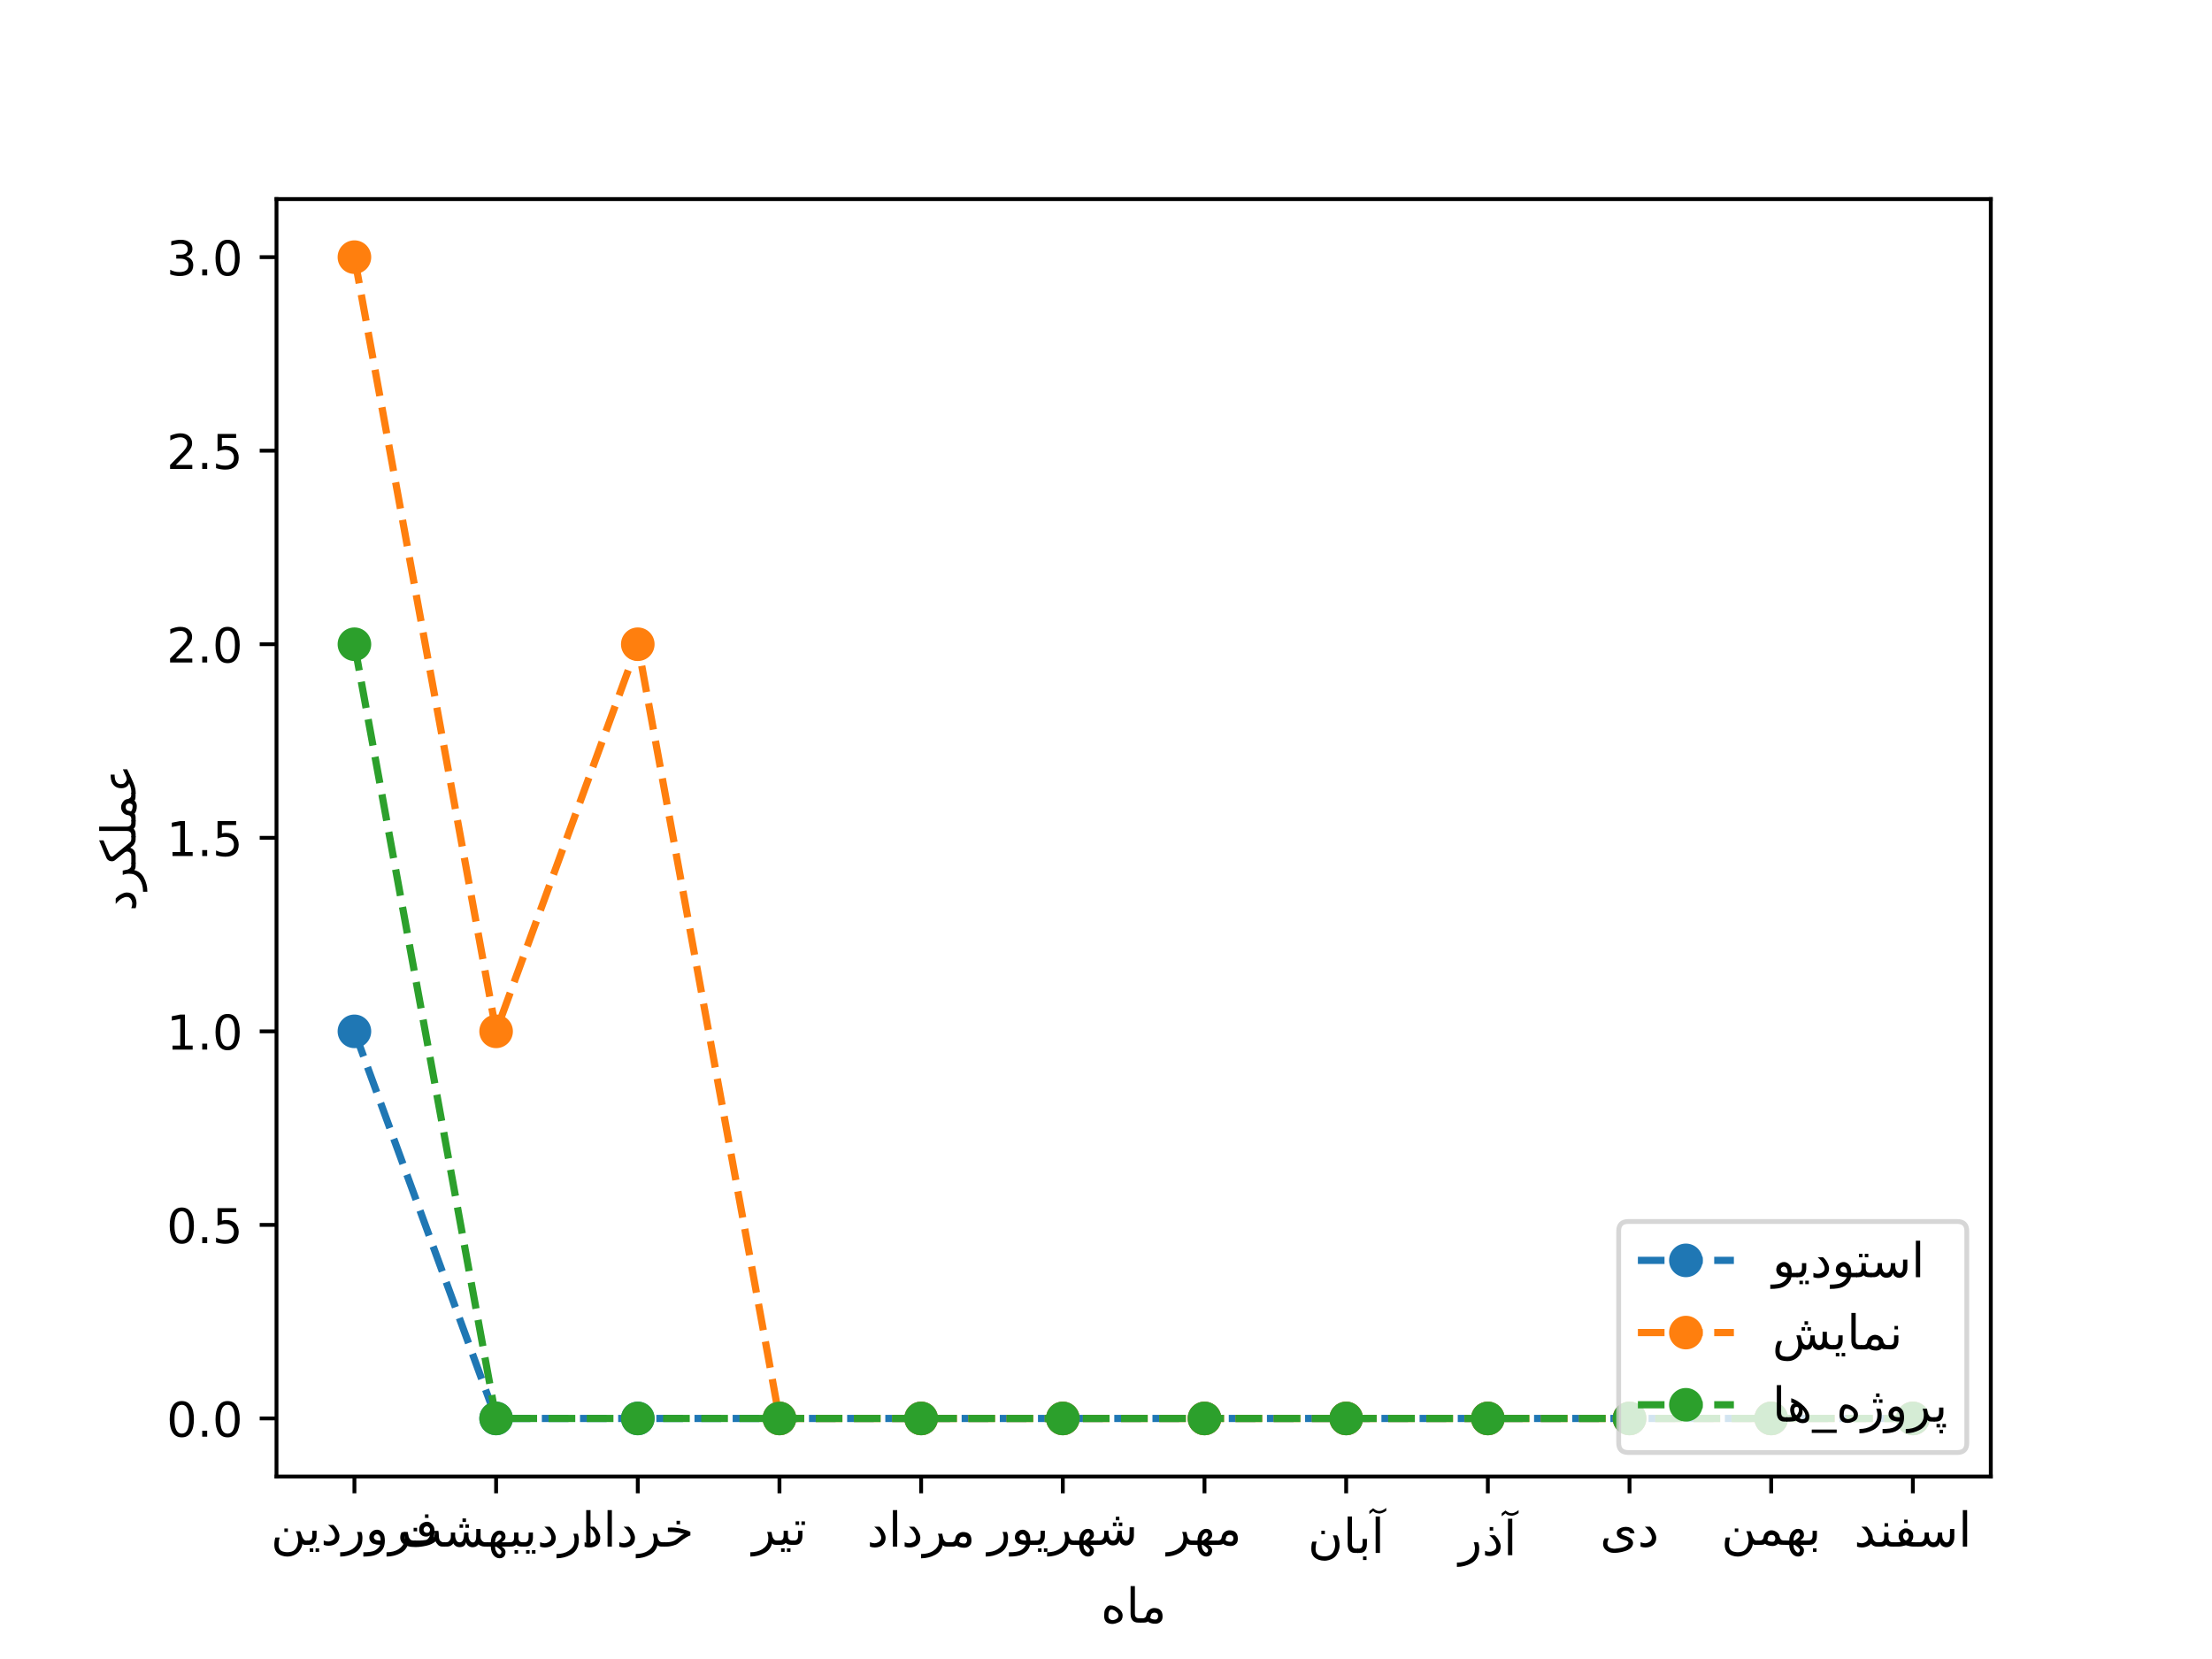 <?xml version="1.0" encoding="utf-8" standalone="no"?>
<!DOCTYPE svg PUBLIC "-//W3C//DTD SVG 1.1//EN"
  "http://www.w3.org/Graphics/SVG/1.1/DTD/svg11.dtd">
<!-- Created with matplotlib (http://matplotlib.org/) -->
<svg height="345.6pt" version="1.1" viewBox="0 0 460.8 345.6" width="460.8pt" xmlns="http://www.w3.org/2000/svg" xmlns:xlink="http://www.w3.org/1999/xlink">
 <defs>
  <style type="text/css">
*{stroke-linecap:butt;stroke-linejoin:round;}
  </style>
 </defs>
 <g id="figure_1">
  <g id="patch_1">
   <path d="M 0 345.6 
L 460.8 345.6 
L 460.8 0 
L 0 0 
z
" style="fill:#ffffff;"/>
  </g>
  <g id="axes_1">
   <g id="patch_2">
    <path d="M 57.6 307.584 
L 414.72 307.584 
L 414.72 41.472 
L 57.6 41.472 
z
" style="fill:#ffffff;"/>
   </g>
   <g id="matplotlib.axis_1">
    <g id="xtick_1">
     <g id="line2d_1">
      <defs>
       <path d="M 0 0 
L 0 3.5 
" id="mdc7c4d31e4" style="stroke:#000000;stroke-width:0.8;"/>
      </defs>
      <g>
       <use style="stroke:#000000;stroke-width:0.8;" x="73.833" xlink:href="#mdc7c4d31e4" y="307.584"/>
      </g>
     </g>
     <g id="text_1">
      <!-- ﻦﯾﺩﺭﻭﺮﻓ -->
      <defs>
       <path d="M 60.938 28.375 
Q 63.094 23.641 64.406 18.953 
Q 65.484 15.047 67.922 12.109 
Q 70.516 8.984 73.438 8.984 
L 77.094 8.984 
L 77.094 0 
L 70.75 0 
Q 67.281 0 65.625 2.344 
Q 65.484 -2.984 61.141 -10.156 
Q 55.281 -19.875 43.609 -23.094 
Q 38.875 -24.422 34.375 -24.422 
Q 28.719 -24.422 23.188 -22.609 
Q 7.172 -17.391 7.172 -0.047 
Q 7.172 8.5 9.469 15.375 
L 18.453 15.375 
Q 16.062 8.688 16.062 -0.047 
Q 16.062 -11.578 25.875 -14.156 
Q 30.281 -15.328 33.984 -15.328 
Q 38.281 -15.328 42.141 -14.359 
Q 51.609 -12.016 55.281 -0.922 
Q 56.891 4 56.891 9.469 
Q 56.891 18.453 51.953 28.375 
z
M 28.078 34.188 
L 35.406 34.188 
L 35.406 26.859 
L 28.078 26.859 
z
" id="DejaVuSans-fee6"/>
       <path d="M 14.594 4.203 
Q 11.078 0 3.422 0 
L -0.984 0 
L -0.984 8.984 
L 0.734 8.984 
Q 5.562 8.984 7.719 11.141 
Q 10.109 13.531 10.109 18.703 
L 10.109 29.297 
L 19.094 29.297 
L 19.094 18.703 
Q 19.094 9.578 14.594 4.203 
z
M 17.047 -7.328 
L 24.359 -7.328 
L 24.359 -14.656 
L 17.047 -14.656 
z
M 4.828 -7.328 
L 12.156 -7.328 
L 12.156 -14.656 
L 4.828 -14.656 
z
" id="DejaVuSans-fbfe"/>
       <path d="M 19.094 7.375 
Q 27.484 9.766 29.203 15.234 
Q 29.594 16.547 29.594 18.609 
Q 29.594 22.406 26.656 28.078 
Q 23.438 34.375 14.984 41.5 
L 26.078 41.5 
Q 31.594 37.062 34.812 31 
Q 38.812 23.578 38.812 18.453 
Q 38.812 13.625 37.25 9.969 
Q 33.344 0.484 20.562 -1.516 
Q 18.312 -1.859 16.109 -1.859 
Q 11.141 -1.859 6.109 0 
L 6.109 8.984 
Q 11.719 6.938 15.828 6.938 
Q 17.438 6.938 19.094 7.375 
z
" id="DejaVuSans-fea9"/>
       <path d="M 32.953 7.719 
Q 33.453 10.547 33.453 14.062 
Q 33.453 20.219 30.859 26.859 
L 39.844 26.859 
Q 42.281 21.094 42.281 14.656 
Q 42.281 10.641 41.891 7.625 
Q 39.656 -9.469 25.438 -17.047 
Q 11.578 -24.422 -4.156 -24.422 
L -4.156 -15.438 
Q 10.688 -15.438 20.609 -9.188 
Q 31.25 -2.438 32.953 7.719 
z
" id="DejaVuSans-fead"/>
       <path d="M 24.125 22.078 
Q 21.047 22.078 18.891 19.281 
Q 17.719 17.672 17.719 15.922 
Q 17.719 13.422 20.219 11.141 
Q 22.516 8.984 31.891 8.984 
Q 31.891 17.969 27.688 20.844 
Q 25.875 22.078 24.125 22.078 
z
M 40.625 8.984 
Q 40.625 -6.062 32.234 -13.875 
Q 27.594 -18.172 23.047 -20.219 
Q 13.672 -24.422 -4.156 -24.422 
L -4.156 -15.438 
Q 13.375 -15.438 19.922 -11.719 
Q 28.125 -7.078 31.156 0.141 
Q 25.391 0.141 23.188 0.641 
Q 15.875 2.25 13.922 3.906 
Q 8.25 8.688 8.25 15.375 
Q 8.25 22.266 12.594 26.516 
Q 17.672 31.547 24.359 31.547 
Q 28.719 31.547 32.234 29.047 
Q 38.578 24.656 39.797 17.672 
Q 40.625 12.703 40.625 8.984 
z
" id="DejaVuSans-feed"/>
       <path d="M 30.859 26.859 
L 39.844 26.859 
Q 41.312 21.391 41.453 19.922 
Q 41.938 14.891 45.516 11.141 
Q 47.562 8.984 52.484 8.984 
L 56.156 8.984 
L 56.156 0 
L 49.812 0 
Q 43.453 0 41.016 3.031 
Q 37.703 -10.547 25.438 -17.047 
Q 11.578 -24.422 -4.156 -24.422 
L -4.156 -15.438 
Q 10.688 -15.438 20.609 -9.188 
Q 31.25 -2.438 32.953 7.719 
Q 33.453 10.547 33.453 14.062 
Q 33.453 20.219 30.859 26.859 
z
" id="DejaVuSans-feae"/>
       <path d="M 29.203 26.219 
Q 31.203 28.328 31.203 32.078 
Q 31.203 34.969 27.984 37.453 
Q 26.469 38.672 24.312 38.625 
Q 21.781 38.578 19.828 36.531 
Q 17.875 34.516 17.828 32.031 
Q 17.828 28.125 20.516 26.266 
Q 22.469 25.047 24.516 25.047 
Q 28.031 25.047 29.203 26.219 
z
M -0.984 8.984 
L 10.797 8.984 
Q 14.891 8.984 22.266 10.109 
Q 26.125 10.688 29.047 15.234 
Q 30.562 17.578 31.297 20.016 
Q 28.219 17.328 23.484 17.234 
Q 17.141 17.141 13.328 20.516 
Q 8.547 24.75 8.547 31.062 
Q 8.547 33.594 8.938 35.75 
Q 10.062 42.969 17.391 46.344 
Q 21.188 48.094 24.906 48.094 
Q 29.297 48.094 32.516 45.656 
Q 37.203 42.141 39.453 37.156 
Q 40.578 34.672 40.578 27.828 
Q 40.578 17.672 36.766 10.688 
Q 33.156 4.047 27.094 1.906 
Q 21.781 0 14.703 0 
L -0.984 0 
z
M 20.75 63.484 
L 28.078 63.484 
L 28.078 56.156 
L 20.75 56.156 
z
" id="DejaVuSans-fed3"/>
      </defs>
      <g transform="translate(56.43 321.82)scale(0.1 -0.1)">
       <use xlink:href="#DejaVuSans-fee6"/>
       <use x="76.123" xlink:href="#DejaVuSans-fbfe"/>
       <use x="103.955" xlink:href="#DejaVuSans-fea9"/>
       <use x="148.486" xlink:href="#DejaVuSans-fead"/>
       <use x="196.777" xlink:href="#DejaVuSans-feed"/>
       <use x="245.068" xlink:href="#DejaVuSans-feae"/>
       <use x="300.244" xlink:href="#DejaVuSans-fed3"/>
      </g>
     </g>
    </g>
    <g id="xtick_2">
     <g id="line2d_2">
      <g>
       <use style="stroke:#000000;stroke-width:0.8;" x="103.347" xlink:href="#mdc7c4d31e4" y="307.584"/>
      </g>
     </g>
     <g id="text_2">
      <!-- ﺖﺸﻬﺒﯾﺩﺭﺍ -->
      <defs>
       <path d="M 86.672 24.609 
Q 86.672 14.453 90.094 11.578 
Q 93.172 8.984 96.234 8.984 
L 99.172 8.984 
L 99.172 0 
L 94.188 0 
Q 88.531 0 85.062 3.562 
Q 81.156 7.625 79.984 10.844 
Q 72.406 4.438 61.031 1.859 
Q 48.391 -0.984 38.094 -0.984 
Q 28.516 -0.984 22.469 0.875 
Q 6.391 5.812 6.344 18.703 
Q 6.297 25.438 9.422 29.938 
L 18.406 29.938 
Q 15.234 25.344 15.234 18.703 
Q 15.234 12.594 25.141 9.328 
Q 30.219 7.672 37.594 7.672 
Q 50.297 7.766 59.578 10.453 
Q 69.281 13.281 75.297 18.609 
Q 78.172 21.141 78.172 26.953 
Q 78.172 29.984 76.766 32.672 
L 85.75 32.672 
Q 86.672 29 86.672 24.609 
z
M 46.391 39.062 
L 53.719 39.062 
L 53.719 31.734 
L 46.391 31.734 
z
M 34.188 39.062 
L 41.5 39.062 
L 41.5 31.734 
L 34.188 31.734 
z
" id="DejaVuSans-fe96"/>
       <path d="M 62.359 -0.984 
Q 60.547 -1.422 58.844 -1.422 
Q 55.766 -1.422 53.078 -0.203 
Q 46.391 2.781 45.516 9.234 
Q 43.172 1.609 38.484 0 
Q 35.156 -1.172 31.984 -1.172 
Q 27.203 -1.172 23.688 1.219 
Q 20.75 3.172 18.75 6.734 
Q 16.656 3.859 13.922 2.25 
Q 10.203 0 5.375 0 
L -0.984 0 
L -0.984 8.984 
L 2.688 8.984 
Q 7.516 8.984 9.672 11.141 
Q 13.578 15.047 13.578 19.922 
L 13.578 29.297 
L 22.562 29.297 
L 22.562 21.688 
Q 22.562 18.562 24.703 13.672 
Q 26.812 8.844 31.891 8.844 
Q 37.203 8.844 39.359 14.797 
Q 41.156 19.828 41.156 29.297 
L 50.141 29.297 
Q 50.141 19.281 51.078 16.844 
Q 54.203 8.547 59.578 8.594 
Q 66.5 8.688 66.5 22.266 
L 66.5 36.625 
L 75.484 36.625 
L 75.484 19.922 
Q 75.484 15.188 79.547 11.141 
Q 81.688 8.984 86.531 8.984 
L 90.188 8.984 
L 90.188 0 
L 83.844 0 
Q 76.766 0 71 4.688 
Q 67.672 0.297 62.359 -0.984 
z
M 37.844 58.594 
L 45.172 58.594 
L 45.172 51.266 
L 37.844 51.266 
z
M 43.953 46.391 
L 51.266 46.391 
L 51.266 39.062 
L 43.953 39.062 
z
M 31.734 46.391 
L 39.062 46.391 
L 39.062 39.062 
L 31.734 39.062 
z
" id="DejaVuSans-feb8"/>
       <path d="M 16.547 8.984 
L 17.484 8.984 
Q 19.531 8.984 24.219 12.703 
Q 29.781 17.094 29.781 19.625 
Q 29.781 25.094 25.688 25.094 
Q 22.016 25.094 18.406 18.219 
Q 16.547 14.703 16.547 8.984 
z
M 7.562 8.984 
Q 8.016 21.969 14.312 28.125 
Q 19.578 33.344 25.875 33.344 
Q 32.625 33.344 35.984 28.516 
Q 38.234 25.25 38.234 19.672 
Q 38.234 14.266 30.281 8.984 
L 47.078 8.984 
L 47.078 0 
L 30.281 0 
Q 38.234 -5.281 38.234 -10.688 
Q 38.234 -16.266 35.984 -19.531 
Q 32.625 -24.359 25.875 -24.359 
Q 19.578 -24.359 14.312 -19.141 
Q 8.016 -12.891 7.562 0 
L -0.984 0 
L -0.984 8.984 
z
M 16.547 0 
Q 16.547 -5.719 18.406 -9.234 
Q 22.016 -16.109 25.688 -16.109 
Q 29.781 -16.109 29.781 -10.641 
Q 29.781 -8.109 24.219 -3.719 
Q 19.531 0 17.484 0 
z
" id="DejaVuSans-feec"/>
       <path d="M 14.594 4.203 
Q 10.844 0 3.422 0 
L -0.984 0 
L -0.984 8.984 
L 0.734 8.984 
Q 5.562 8.984 7.719 11.141 
Q 10.109 13.531 10.109 18.703 
L 10.109 29.297 
L 19.094 29.297 
L 19.094 18.703 
Q 19.094 13.531 21.484 11.141 
Q 23.641 8.984 28.469 8.984 
L 31.156 8.984 
L 31.156 0 
L 25.781 0 
Q 18.453 0 14.594 4.203 
z
M 10.938 -7.328 
L 18.266 -7.328 
L 18.266 -14.656 
L 10.938 -14.656 
z
" id="DejaVuSans-fe92"/>
       <path d="M 9.422 75.984 
L 18.406 75.984 
L 18.406 0 
L 9.422 0 
z
" id="DejaVuSans-fe8d"/>
      </defs>
      <g transform="translate(82.742 322.182)scale(0.1 -0.1)">
       <use xlink:href="#DejaVuSans-fe96"/>
       <use x="98.193" xlink:href="#DejaVuSans-feb8"/>
       <use x="187.402" xlink:href="#DejaVuSans-feec"/>
       <use x="233.496" xlink:href="#DejaVuSans-fe92"/>
       <use x="263.672" xlink:href="#DejaVuSans-fbfe"/>
       <use x="291.504" xlink:href="#DejaVuSans-fea9"/>
       <use x="336.035" xlink:href="#DejaVuSans-fead"/>
       <use x="384.326" xlink:href="#DejaVuSans-fe8d"/>
      </g>
     </g>
    </g>
    <g id="xtick_3">
     <g id="line2d_3">
      <g>
       <use style="stroke:#000000;stroke-width:0.8;" x="132.861" xlink:href="#mdc7c4d31e4" y="307.584"/>
      </g>
     </g>
     <g id="text_3">
      <!-- ﺩﺍﺩﺮﺧ -->
      <defs>
       <path d="M 41.547 26.422 
Q 37.5 27.547 32.469 28.656 
Q 28.328 29.594 19.531 30.375 
Q 15.531 30.719 7.672 30.422 
L 7.672 39.406 
Q 11.188 39.75 14.844 39.797 
Q 22.75 39.797 31.156 38.094 
Q 43.75 35.547 54.5 30.766 
L 54.5 23.25 
Q 50.781 22.078 46.484 19.531 
Q 38.375 14.75 34.766 11.531 
Q 27.688 5.219 24.031 3.906 
Q 13.234 0 5.281 0 
L -0.984 0 
L -0.984 8.984 
L 3.906 8.984 
Q 14.984 8.984 21.297 12.5 
Q 26.375 15.328 32.031 20.516 
Q 36.625 24.703 41.547 26.422 
z
M 25.641 53.719 
L 32.953 53.719 
L 32.953 46.391 
L 25.641 46.391 
z
" id="DejaVuSans-fea7"/>
      </defs>
      <g transform="translate(121.169 322.182)scale(0.1 -0.1)">
       <use xlink:href="#DejaVuSans-fea9"/>
       <use x="44.531" xlink:href="#DejaVuSans-fe8d"/>
       <use x="72.314" xlink:href="#DejaVuSans-fea9"/>
       <use x="116.846" xlink:href="#DejaVuSans-feae"/>
       <use x="172.021" xlink:href="#DejaVuSans-fea7"/>
      </g>
     </g>
    </g>
    <g id="xtick_4">
     <g id="line2d_4">
      <g>
       <use style="stroke:#000000;stroke-width:0.8;" x="162.375" xlink:href="#mdc7c4d31e4" y="307.584"/>
      </g>
     </g>
     <g id="text_4">
      <!-- ﺮﯿﺗ -->
      <defs>
       <path d="M 14.594 4.203 
Q 10.844 0 3.422 0 
L -0.984 0 
L -0.984 8.984 
L 0.734 8.984 
Q 5.562 8.984 7.719 11.141 
Q 10.109 13.531 10.109 18.703 
L 10.109 29.297 
L 19.094 29.297 
L 19.094 18.703 
Q 19.094 13.531 21.484 11.141 
Q 23.641 8.984 28.469 8.984 
L 31.156 8.984 
L 31.156 0 
L 25.781 0 
Q 18.453 0 14.594 4.203 
z
M 17.047 -7.328 
L 24.359 -7.328 
L 24.359 -14.656 
L 17.047 -14.656 
z
M 4.828 -7.328 
L 12.156 -7.328 
L 12.156 -14.656 
L 4.828 -14.656 
z
" id="DejaVuSans-fbff"/>
       <path d="M 14.594 4.203 
Q 11.078 0 3.422 0 
L -0.984 0 
L -0.984 8.984 
L 0.734 8.984 
Q 5.562 8.984 7.719 11.141 
Q 10.109 13.531 10.109 18.703 
L 10.109 29.297 
L 19.094 29.297 
L 19.094 18.703 
Q 19.094 9.578 14.594 4.203 
z
M 17.047 48.828 
L 24.359 48.828 
L 24.359 41.5 
L 17.047 41.5 
z
M 4.828 48.828 
L 12.156 48.828 
L 12.156 41.5 
L 4.828 41.5 
z
" id="DejaVuSans-fe97"/>
      </defs>
      <g transform="translate(156.716 321.82)scale(0.1 -0.1)">
       <use xlink:href="#DejaVuSans-feae"/>
       <use x="55.176" xlink:href="#DejaVuSans-fbff"/>
       <use x="85.352" xlink:href="#DejaVuSans-fe97"/>
      </g>
     </g>
    </g>
    <g id="xtick_5">
     <g id="line2d_5">
      <g>
       <use style="stroke:#000000;stroke-width:0.8;" x="191.889" xlink:href="#mdc7c4d31e4" y="307.584"/>
      </g>
     </g>
     <g id="text_5">
      <!-- ﺩﺍﺩﺮﻣ -->
      <defs>
       <path d="M 42.391 2.547 
Q 37.641 -2.438 30.469 -2.438 
Q 20.406 -2.438 15.047 2.344 
Q 11.922 0 6.844 0 
L -0.984 0 
L -0.984 8.984 
L 4.688 8.984 
Q 7.234 8.984 9.344 10.719 
Q 11.469 12.453 11.719 14.844 
Q 12.703 23.688 19.281 27.594 
Q 23.875 30.328 27.828 30.328 
Q 36.422 30.328 40.875 26.219 
Q 45.609 21.875 45.609 12.891 
Q 45.609 5.906 42.391 2.547 
z
M 19.828 9.719 
Q 22.859 6.344 30.609 6.344 
Q 32.906 6.344 33.844 7.234 
Q 36.375 9.812 36.375 13.188 
Q 36.375 16.844 34.422 18.703 
Q 32.375 20.703 28.078 20.703 
Q 25.828 20.703 23.609 19.234 
Q 21.391 17.781 20.656 13.031 
Q 20.312 11.234 19.828 9.719 
z
" id="DejaVuSans-fee3"/>
      </defs>
      <g transform="translate(180.61 322.182)scale(0.1 -0.1)">
       <use xlink:href="#DejaVuSans-fea9"/>
       <use x="44.531" xlink:href="#DejaVuSans-fe8d"/>
       <use x="72.314" xlink:href="#DejaVuSans-fea9"/>
       <use x="116.846" xlink:href="#DejaVuSans-feae"/>
       <use x="172.021" xlink:href="#DejaVuSans-fee3"/>
      </g>
     </g>
    </g>
    <g id="xtick_6">
     <g id="line2d_6">
      <g>
       <use style="stroke:#000000;stroke-width:0.8;" x="221.403" xlink:href="#mdc7c4d31e4" y="307.584"/>
      </g>
     </g>
     <g id="text_6">
      <!-- ﺭﻮﯾﺮﻬﺷ -->
      <defs>
       <path d="M 31.891 8.984 
Q 31.891 12.703 31.109 15.484 
Q 29.938 19.391 27.688 20.844 
Q 24.75 22.859 21.828 21.578 
Q 18.562 20.172 17.922 17.438 
Q 17.094 13.766 20.219 11.141 
Q 22.516 9.188 31.891 8.984 
z
M 40.625 8.984 
L 52.641 8.984 
L 52.641 0 
L 43.172 0 
L 39.75 0.047 
Q 38.531 -7.562 32.234 -13.875 
Q 28.172 -17.922 23.047 -20.219 
Q 13.672 -24.422 -4.156 -24.422 
L -4.156 -15.438 
Q 13.484 -15.438 19.922 -11.719 
Q 28.125 -7.078 31.156 0.141 
Q 25.391 0.297 23.188 0.641 
Q 16.406 1.812 13.922 3.906 
Q 8.734 8.25 8.25 14.844 
Q 8.156 16.359 8.641 19.141 
Q 9.969 26.703 18.562 30.375 
Q 21.438 31.594 24.609 31.547 
Q 28.859 31.453 32.234 29.047 
Q 38.719 24.562 39.797 17.672 
Q 40.438 13.625 40.625 8.984 
z
" id="DejaVuSans-feee"/>
       <path d="M 18.75 6.734 
Q 16.656 3.859 13.922 2.25 
Q 10.203 0 5.375 0 
L -0.984 0 
L -0.984 8.984 
L 2.688 8.984 
Q 7.516 8.984 9.672 11.141 
Q 13.578 15.047 13.578 19.922 
L 13.578 29.297 
L 22.562 29.297 
L 22.562 21.688 
Q 22.562 18.562 24.703 13.672 
Q 26.812 8.844 31.891 8.844 
Q 37.203 8.844 39.359 14.797 
Q 41.156 19.828 41.156 29.297 
L 50.141 29.297 
Q 50.141 19.281 51.078 16.844 
Q 54.203 8.547 59.578 8.594 
Q 66.5 8.688 66.5 22.266 
L 66.5 36.625 
L 75.484 36.625 
L 75.484 19.922 
Q 75.484 10.203 71 4.688 
Q 67.328 0.203 62.359 -0.984 
Q 60.547 -1.422 58.844 -1.422 
Q 55.766 -1.422 53.078 -0.203 
Q 46.391 2.781 45.516 9.234 
Q 43.172 1.609 38.484 0 
Q 35.156 -1.172 31.984 -1.172 
Q 27.203 -1.172 23.688 1.219 
Q 20.75 3.172 18.75 6.734 
z
M 37.844 58.594 
L 45.172 58.594 
L 45.172 51.266 
L 37.844 51.266 
z
M 43.953 46.391 
L 51.266 46.391 
L 51.266 39.062 
L 43.953 39.062 
z
M 31.734 46.391 
L 39.062 46.391 
L 39.062 39.062 
L 31.734 39.062 
z
" id="DejaVuSans-feb7"/>
      </defs>
      <g transform="translate(205.761 321.82)scale(0.1 -0.1)">
       <use xlink:href="#DejaVuSans-fead"/>
       <use x="48.291" xlink:href="#DejaVuSans-feee"/>
       <use x="99.951" xlink:href="#DejaVuSans-fbfe"/>
       <use x="127.783" xlink:href="#DejaVuSans-feae"/>
       <use x="182.959" xlink:href="#DejaVuSans-feec"/>
       <use x="229.053" xlink:href="#DejaVuSans-feb7"/>
      </g>
     </g>
    </g>
    <g id="xtick_7">
     <g id="line2d_7">
      <g>
       <use style="stroke:#000000;stroke-width:0.8;" x="250.917" xlink:href="#mdc7c4d31e4" y="307.584"/>
      </g>
     </g>
     <g id="text_7">
      <!-- ﺮﻬﻣ -->
      <g transform="translate(243.176 321.82)scale(0.1 -0.1)">
       <use xlink:href="#DejaVuSans-feae"/>
       <use x="55.176" xlink:href="#DejaVuSans-feec"/>
       <use x="101.27" xlink:href="#DejaVuSans-fee3"/>
      </g>
     </g>
    </g>
    <g id="xtick_8">
     <g id="line2d_8">
      <g>
       <use style="stroke:#000000;stroke-width:0.8;" x="280.431" xlink:href="#mdc7c4d31e4" y="307.584"/>
      </g>
     </g>
     <g id="text_8">
      <!-- ﻥﺎﺑﺁ -->
      <defs>
       <path d="M 28.078 46.391 
L 35.406 46.391 
L 35.406 39.062 
L 28.078 39.062 
z
M 66.016 15.234 
Q 66.016 6.781 61.141 -1.906 
Q 55.766 -11.531 43.609 -14.844 
Q 38.875 -16.156 34.969 -16.156 
Q 28.516 -16.156 23.188 -14.359 
Q 7.172 -9.188 7.172 8.203 
Q 7.172 19.672 9.469 23.641 
L 18.453 23.641 
Q 16.062 16.609 16.062 8.203 
Q 16.062 -3.375 25.875 -5.906 
Q 30.422 -7.078 34.969 -7.078 
Q 38.672 -7.078 42.141 -6.109 
Q 51.562 -3.516 55.281 7.328 
Q 56.938 12.109 56.938 16.797 
Q 56.938 25.781 51.953 36.625 
L 60.938 36.625 
Q 66.016 29 66.016 15.234 
z
" id="DejaVuSans-fee5"/>
       <path d="M 9.422 18.109 
L 9.422 75.984 
L 18.406 75.984 
L 18.406 18.703 
Q 18.406 13.531 20.797 11.141 
Q 22.953 8.984 27.781 8.984 
L 31.453 8.984 
L 31.453 0 
L 25.094 0 
Q 17.578 0 13.672 4.5 
Q 9.422 9.422 9.422 18.109 
z
" id="DejaVuSans-fe8e"/>
       <path d="M 14.594 4.203 
Q 11.078 0 3.422 0 
L -0.984 0 
L -0.984 8.984 
L 0.734 8.984 
Q 5.562 8.984 7.719 11.141 
Q 10.109 13.531 10.109 18.703 
L 10.109 29.297 
L 19.094 29.297 
L 19.094 18.703 
Q 19.094 9.578 14.594 4.203 
z
M 10.938 -7.328 
L 18.266 -7.328 
L 18.266 -14.656 
L 10.938 -14.656 
z
" id="DejaVuSans-fe91"/>
       <path d="M -3.656 87.109 
L 4.156 93.109 
Q 9.188 89.062 12.453 88.031 
Q 14.5 87.406 17.141 87.406 
Q 19.969 87.406 21.969 88.188 
Q 27.203 90.188 31.5 93.891 
L 31.5 87.797 
Q 27.094 84.672 22.703 83.25 
Q 19.438 82.172 16.844 82.172 
Q 15.188 82.172 11.469 83 
Q 7.719 83.828 4.391 87.25 
L -3.656 81 
z
M 9.422 75.984 
L 18.406 75.984 
L 18.406 0 
L 9.422 0 
z
" id="DejaVuSans-fe81"/>
      </defs>
      <g transform="translate(272.455 323.509)scale(0.1 -0.1)">
       <use xlink:href="#DejaVuSans-fee5"/>
       <use x="73.438" xlink:href="#DejaVuSans-fe8e"/>
       <use x="103.906" xlink:href="#DejaVuSans-fe91"/>
       <use x="131.738" xlink:href="#DejaVuSans-fe81"/>
      </g>
     </g>
    </g>
    <g id="xtick_9">
     <g id="line2d_9">
      <g>
       <use style="stroke:#000000;stroke-width:0.8;" x="309.945" xlink:href="#mdc7c4d31e4" y="307.584"/>
      </g>
     </g>
     <g id="text_9">
      <!-- ﺭﺫﺁ -->
      <defs>
       <path d="M 15.875 58.594 
L 23.188 58.594 
L 23.188 51.266 
L 15.875 51.266 
z
M 19.094 7.375 
Q 27.484 9.766 29.203 15.234 
Q 29.594 16.547 29.594 18.609 
Q 29.594 22.406 26.656 28.078 
Q 23.438 34.375 14.984 41.5 
L 26.078 41.5 
Q 31.594 37.062 34.812 31 
Q 38.812 23.578 38.812 18.453 
Q 38.812 13.625 37.25 9.969 
Q 33.344 0.484 20.562 -1.516 
Q 18.312 -1.859 16.109 -1.859 
Q 11.141 -1.859 6.109 0 
L 6.109 8.984 
Q 11.719 6.938 15.828 6.938 
Q 17.438 6.938 19.094 7.375 
z
" id="DejaVuSans-feab"/>
      </defs>
      <g transform="translate(303.915 323.973)scale(0.1 -0.1)">
       <use xlink:href="#DejaVuSans-fead"/>
       <use x="48.291" xlink:href="#DejaVuSans-feab"/>
       <use x="92.822" xlink:href="#DejaVuSans-fe81"/>
      </g>
     </g>
    </g>
    <g id="xtick_10">
     <g id="line2d_10">
      <g>
       <use style="stroke:#000000;stroke-width:0.8;" x="339.459" xlink:href="#mdc7c4d31e4" y="307.584"/>
      </g>
     </g>
     <g id="text_10">
      <!-- ﯼﺩ -->
      <defs>
       <path d="M 66.703 0.594 
Q 61.719 -7.719 44.969 -11.281 
Q 36.328 -13.141 30.469 -13.141 
Q 24.172 -13.141 20.656 -11.859 
Q 6.344 -6.781 6.344 5.953 
Q 6.344 11.672 9.422 17.188 
L 18.406 17.188 
Q 15.188 10.797 15.234 5.953 
Q 15.328 -1.219 23.344 -3.422 
Q 28.078 -4.688 31.062 -4.391 
Q 37.203 -3.859 43.5 -2.688 
Q 52.156 -1.078 56.25 2.828 
Q 59.125 5.562 59.125 8.156 
Q 59.125 11.766 52.984 13.188 
Q 49.75 13.922 44.188 16.156 
Q 40.922 17.484 38.094 19.969 
Q 34.969 22.75 34.906 28.375 
Q 34.906 35.688 44.188 39.312 
Q 48.828 41.109 53.906 41.109 
Q 58.984 41.109 63.672 39.062 
Q 70.562 36.078 71.875 27.641 
L 62.891 27.641 
Q 62.25 30.609 59.031 32.234 
Q 57.078 33.203 53.719 33.297 
Q 49.906 33.406 46.875 31.5 
Q 43.953 29.641 43.953 27.984 
Q 43.953 25.297 50.047 23.25 
Q 62.156 19.188 64.938 16.062 
Q 68.703 11.922 68.797 7.562 
Q 68.844 4.25 66.703 0.594 
z
" id="DejaVuSans-fbfc"/>
      </defs>
      <g transform="translate(333.319 322.182)scale(0.1 -0.1)">
       <use xlink:href="#DejaVuSans-fbfc"/>
       <use x="78.271" xlink:href="#DejaVuSans-fea9"/>
      </g>
     </g>
    </g>
    <g id="xtick_11">
     <g id="line2d_11">
      <g>
       <use style="stroke:#000000;stroke-width:0.8;" x="368.973" xlink:href="#mdc7c4d31e4" y="307.584"/>
      </g>
     </g>
     <g id="text_11">
      <!-- ﻦﻤﻬﺑ -->
      <defs>
       <path d="M 42.391 2.547 
Q 37.641 -2.438 30.859 -2.438 
Q 20.406 -2.438 15.047 2.344 
Q 11.922 0 6.844 0 
L -0.984 0 
L -0.984 8.984 
L 4.688 8.984 
Q 7.234 8.984 9.375 10.75 
Q 11.469 12.453 11.719 14.844 
Q 12.703 23.688 19.281 27.594 
Q 23.875 30.328 28.422 30.328 
Q 31.938 30.328 35.156 28.906 
Q 44.578 24.859 45.406 16.703 
Q 45.656 14.312 48.141 11.281 
Q 49.906 9.125 55.125 9.125 
L 58.797 9.125 
L 58.797 0.141 
L 52.438 0.141 
Q 43.844 0.141 42.391 2.547 
z
M 19.828 9.719 
Q 22.859 6.344 30.609 6.344 
Q 32.906 6.344 33.844 7.234 
Q 36.375 9.812 36.375 13.188 
Q 36.375 14.109 36.141 14.984 
Q 35.062 19.281 32.234 20.125 
Q 30.328 20.703 28.422 20.703 
Q 25.828 20.703 23.828 19.391 
Q 21.391 17.781 20.656 13.031 
Q 20.312 11.234 19.828 9.719 
z
" id="DejaVuSans-fee4"/>
      </defs>
      <g transform="translate(358.58 321.82)scale(0.1 -0.1)">
       <use xlink:href="#DejaVuSans-fee6"/>
       <use x="76.123" xlink:href="#DejaVuSans-fee4"/>
       <use x="133.936" xlink:href="#DejaVuSans-feec"/>
       <use x="180.029" xlink:href="#DejaVuSans-fe91"/>
      </g>
     </g>
    </g>
    <g id="xtick_12">
     <g id="line2d_12">
      <g>
       <use style="stroke:#000000;stroke-width:0.8;" x="398.487" xlink:href="#mdc7c4d31e4" y="307.584"/>
      </g>
     </g>
     <g id="text_12">
      <!-- ﺪﻨﻔﺳﺍ -->
      <defs>
       <path d="M 26.656 28.078 
Q 23.875 34.031 14.984 41.5 
L 26.078 41.5 
Q 30.812 37.703 34.812 31 
Q 38.766 24.469 38.766 18.75 
Q 38.766 15.188 42.828 11.141 
Q 44.969 8.984 49.812 8.984 
L 53.469 8.984 
L 53.469 0 
L 47.125 0 
Q 39.938 0 35.203 6.344 
Q 30.672 0.094 20.562 -1.516 
Q 18.312 -1.859 16.109 -1.859 
Q 11.141 -1.859 6.109 0 
L 6.109 8.984 
Q 11.719 6.938 15.828 6.938 
Q 17.438 6.938 19.094 7.375 
Q 27.484 9.766 29.203 15.234 
Q 29.594 16.547 29.594 18.609 
Q 29.594 21.922 26.656 28.078 
z
" id="DejaVuSans-feaa"/>
       <path d="M 10.938 48.828 
L 18.266 48.828 
L 18.266 41.5 
L 10.938 41.5 
z
M 14.594 4.203 
Q 10.844 0 3.422 0 
L -0.984 0 
L -0.984 8.984 
L 0.734 8.984 
Q 5.562 8.984 7.719 11.141 
Q 10.109 13.531 10.109 18.703 
L 10.109 29.297 
L 19.094 29.297 
L 19.094 18.703 
Q 19.094 13.531 21.484 11.141 
Q 23.641 8.984 28.469 8.984 
L 31.156 8.984 
L 31.156 0 
L 25.781 0 
Q 18.453 0 14.594 4.203 
z
" id="DejaVuSans-fee8"/>
       <path d="M 29.984 37.203 
Q 38.922 33.297 40.094 25.984 
Q 40.484 23.531 40.484 21.484 
Q 40.484 17.922 39.453 15.531 
Q 38.031 12.25 36.281 9.812 
Q 38.188 8.984 45.359 8.984 
L 51.562 8.984 
L 51.562 0 
L 40.969 0 
Q 34.328 0 25.297 2.781 
Q 16.266 0 9.625 0 
L -0.984 0 
L -0.984 8.984 
L 5.219 8.984 
Q 12.406 8.984 14.312 9.812 
Q 12.891 11.766 11.141 15.531 
Q 10.109 17.781 10.109 21.484 
Q 10.109 23.641 10.5 25.984 
Q 11.625 32.953 20.656 37.203 
Q 22.125 37.891 25.297 37.891 
Q 28.375 37.891 29.984 37.203 
z
M 25.297 28.906 
Q 24.562 28.906 23.688 28.422 
Q 20.953 26.859 19.781 24.266 
Q 19.281 23.25 19.281 21.828 
Q 19.281 19.734 20.453 17.141 
Q 21.969 13.812 25.297 12.75 
Q 28.375 13.766 30.125 17.141 
Q 31.344 19.578 31.344 21.828 
Q 31.344 23 30.812 24.266 
Q 29.688 26.812 26.906 28.422 
Q 25.984 28.906 25.297 28.906 
z
M 21.625 56.156 
L 28.953 56.156 
L 28.953 48.828 
L 21.625 48.828 
z
" id="DejaVuSans-fed4"/>
       <path d="M 18.75 6.734 
Q 16.656 3.859 13.922 2.25 
Q 10.203 0 5.375 0 
L -0.984 0 
L -0.984 8.984 
L 2.688 8.984 
Q 7.516 8.984 9.672 11.141 
Q 13.578 15.047 13.578 19.922 
L 13.578 29.297 
L 22.562 29.297 
L 22.562 21.688 
Q 22.562 18.562 24.703 13.672 
Q 26.812 8.844 31.891 8.844 
Q 37.203 8.844 39.359 14.797 
Q 41.156 19.828 41.156 29.297 
L 50.141 29.297 
Q 50.141 19.281 51.078 16.844 
Q 54.203 8.547 59.578 8.594 
Q 66.5 8.688 66.5 22.266 
L 66.5 36.625 
L 75.484 36.625 
L 75.484 19.922 
Q 75.484 10.203 71 4.688 
Q 67.328 0.203 62.359 -0.984 
Q 60.547 -1.422 58.844 -1.422 
Q 55.766 -1.422 53.078 -0.203 
Q 46.391 2.781 45.516 9.234 
Q 43.172 1.609 38.484 0 
Q 35.156 -1.172 31.984 -1.172 
Q 27.203 -1.172 23.688 1.219 
Q 20.75 3.172 18.75 6.734 
z
" id="DejaVuSans-feb3"/>
      </defs>
      <g transform="translate(386.246 322.182)scale(0.1 -0.1)">
       <use xlink:href="#DejaVuSans-feaa"/>
       <use x="52.49" xlink:href="#DejaVuSans-fee8"/>
       <use x="82.666" xlink:href="#DejaVuSans-fed4"/>
       <use x="133.252" xlink:href="#DejaVuSans-feb3"/>
       <use x="217.041" xlink:href="#DejaVuSans-fe8d"/>
      </g>
     </g>
    </g>
    <g id="text_13">
     <!-- ﻩﺎﻣ -->
     <defs>
      <path d="M 21.625 27.047 
Q 18.406 27.047 16.797 22.797 
Q 15.531 19.438 15.578 13.422 
Q 15.625 9.422 18.312 7.281 
Q 21.094 5.125 23.875 5.125 
Q 28.328 5.125 32.859 7.906 
Q 36.531 10.156 36.531 14.312 
Q 36.531 18.062 33.297 21.234 
Q 27.297 27.094 21.625 27.047 
z
M 19.875 35.844 
Q 29.547 35.844 38.422 28.031 
Q 45.312 21.969 45.312 14.75 
Q 45.266 4.984 38.094 1.312 
Q 30.031 -2.828 23.578 -2.828 
Q 18.891 -2.828 14.938 -1.125 
Q 6.781 2.484 6.781 14.156 
Q 6.781 23 8.594 26.812 
Q 12.703 35.844 19.875 35.844 
z
" id="DejaVuSans-fee9"/>
     </defs>
     <g transform="translate(229.339 338.014)scale(0.1 -0.1)">
      <use xlink:href="#DejaVuSans-fee9"/>
      <use x="52.393" xlink:href="#DejaVuSans-fe8e"/>
      <use x="82.861" xlink:href="#DejaVuSans-fee3"/>
     </g>
    </g>
   </g>
   <g id="matplotlib.axis_2">
    <g id="ytick_1">
     <g id="line2d_13">
      <defs>
       <path d="M 0 0 
L -3.5 0 
" id="m9669d4c701" style="stroke:#000000;stroke-width:0.8;"/>
      </defs>
      <g>
       <use style="stroke:#000000;stroke-width:0.8;" x="57.6" xlink:href="#m9669d4c701" y="295.488"/>
      </g>
     </g>
     <g id="text_14">
      <!-- 0.0 -->
      <defs>
       <path d="M 31.781 66.406 
Q 24.172 66.406 20.328 58.906 
Q 16.5 51.422 16.5 36.375 
Q 16.5 21.391 20.328 13.891 
Q 24.172 6.391 31.781 6.391 
Q 39.453 6.391 43.281 13.891 
Q 47.125 21.391 47.125 36.375 
Q 47.125 51.422 43.281 58.906 
Q 39.453 66.406 31.781 66.406 
z
M 31.781 74.219 
Q 44.047 74.219 50.516 64.516 
Q 56.984 54.828 56.984 36.375 
Q 56.984 17.969 50.516 8.266 
Q 44.047 -1.422 31.781 -1.422 
Q 19.531 -1.422 13.062 8.266 
Q 6.594 17.969 6.594 36.375 
Q 6.594 54.828 13.062 64.516 
Q 19.531 74.219 31.781 74.219 
z
" id="DejaVuSans-30"/>
       <path d="M 10.688 12.406 
L 21 12.406 
L 21 0 
L 10.688 0 
z
" id="DejaVuSans-2e"/>
      </defs>
      <g transform="translate(34.697 299.287)scale(0.1 -0.1)">
       <use xlink:href="#DejaVuSans-30"/>
       <use x="63.623" xlink:href="#DejaVuSans-2e"/>
       <use x="95.41" xlink:href="#DejaVuSans-30"/>
      </g>
     </g>
    </g>
    <g id="ytick_2">
     <g id="line2d_14">
      <g>
       <use style="stroke:#000000;stroke-width:0.8;" x="57.6" xlink:href="#m9669d4c701" y="255.168"/>
      </g>
     </g>
     <g id="text_15">
      <!-- 0.5 -->
      <defs>
       <path d="M 10.797 72.906 
L 49.516 72.906 
L 49.516 64.594 
L 19.828 64.594 
L 19.828 46.734 
Q 21.969 47.469 24.109 47.828 
Q 26.266 48.188 28.422 48.188 
Q 40.625 48.188 47.75 41.5 
Q 54.891 34.812 54.891 23.391 
Q 54.891 11.625 47.562 5.094 
Q 40.234 -1.422 26.906 -1.422 
Q 22.312 -1.422 17.547 -0.641 
Q 12.797 0.141 7.719 1.703 
L 7.719 11.625 
Q 12.109 9.234 16.797 8.062 
Q 21.484 6.891 26.703 6.891 
Q 35.156 6.891 40.078 11.328 
Q 45.016 15.766 45.016 23.391 
Q 45.016 31 40.078 35.438 
Q 35.156 39.891 26.703 39.891 
Q 22.75 39.891 18.812 39.016 
Q 14.891 38.141 10.797 36.281 
z
" id="DejaVuSans-35"/>
      </defs>
      <g transform="translate(34.697 258.967)scale(0.1 -0.1)">
       <use xlink:href="#DejaVuSans-30"/>
       <use x="63.623" xlink:href="#DejaVuSans-2e"/>
       <use x="95.41" xlink:href="#DejaVuSans-35"/>
      </g>
     </g>
    </g>
    <g id="ytick_3">
     <g id="line2d_15">
      <g>
       <use style="stroke:#000000;stroke-width:0.8;" x="57.6" xlink:href="#m9669d4c701" y="214.848"/>
      </g>
     </g>
     <g id="text_16">
      <!-- 1.0 -->
      <defs>
       <path d="M 12.406 8.297 
L 28.516 8.297 
L 28.516 63.922 
L 10.984 60.406 
L 10.984 69.391 
L 28.422 72.906 
L 38.281 72.906 
L 38.281 8.297 
L 54.391 8.297 
L 54.391 0 
L 12.406 0 
z
" id="DejaVuSans-31"/>
      </defs>
      <g transform="translate(34.697 218.647)scale(0.1 -0.1)">
       <use xlink:href="#DejaVuSans-31"/>
       <use x="63.623" xlink:href="#DejaVuSans-2e"/>
       <use x="95.41" xlink:href="#DejaVuSans-30"/>
      </g>
     </g>
    </g>
    <g id="ytick_4">
     <g id="line2d_16">
      <g>
       <use style="stroke:#000000;stroke-width:0.8;" x="57.6" xlink:href="#m9669d4c701" y="174.528"/>
      </g>
     </g>
     <g id="text_17">
      <!-- 1.5 -->
      <g transform="translate(34.697 178.327)scale(0.1 -0.1)">
       <use xlink:href="#DejaVuSans-31"/>
       <use x="63.623" xlink:href="#DejaVuSans-2e"/>
       <use x="95.41" xlink:href="#DejaVuSans-35"/>
      </g>
     </g>
    </g>
    <g id="ytick_5">
     <g id="line2d_17">
      <g>
       <use style="stroke:#000000;stroke-width:0.8;" x="57.6" xlink:href="#m9669d4c701" y="134.208"/>
      </g>
     </g>
     <g id="text_18">
      <!-- 2.0 -->
      <defs>
       <path d="M 19.188 8.297 
L 53.609 8.297 
L 53.609 0 
L 7.328 0 
L 7.328 8.297 
Q 12.938 14.109 22.625 23.891 
Q 32.328 33.688 34.812 36.531 
Q 39.547 41.844 41.422 45.531 
Q 43.312 49.219 43.312 52.781 
Q 43.312 58.594 39.234 62.25 
Q 35.156 65.922 28.609 65.922 
Q 23.969 65.922 18.812 64.312 
Q 13.672 62.703 7.812 59.422 
L 7.812 69.391 
Q 13.766 71.781 18.938 73 
Q 24.125 74.219 28.422 74.219 
Q 39.75 74.219 46.484 68.547 
Q 53.219 62.891 53.219 53.422 
Q 53.219 48.922 51.531 44.891 
Q 49.859 40.875 45.406 35.406 
Q 44.188 33.984 37.641 27.219 
Q 31.109 20.453 19.188 8.297 
z
" id="DejaVuSans-32"/>
      </defs>
      <g transform="translate(34.697 138.007)scale(0.1 -0.1)">
       <use xlink:href="#DejaVuSans-32"/>
       <use x="63.623" xlink:href="#DejaVuSans-2e"/>
       <use x="95.41" xlink:href="#DejaVuSans-30"/>
      </g>
     </g>
    </g>
    <g id="ytick_6">
     <g id="line2d_18">
      <g>
       <use style="stroke:#000000;stroke-width:0.8;" x="57.6" xlink:href="#m9669d4c701" y="93.888"/>
      </g>
     </g>
     <g id="text_19">
      <!-- 2.5 -->
      <g transform="translate(34.697 97.687)scale(0.1 -0.1)">
       <use xlink:href="#DejaVuSans-32"/>
       <use x="63.623" xlink:href="#DejaVuSans-2e"/>
       <use x="95.41" xlink:href="#DejaVuSans-35"/>
      </g>
     </g>
    </g>
    <g id="ytick_7">
     <g id="line2d_19">
      <g>
       <use style="stroke:#000000;stroke-width:0.8;" x="57.6" xlink:href="#m9669d4c701" y="53.568"/>
      </g>
     </g>
     <g id="text_20">
      <!-- 3.0 -->
      <defs>
       <path d="M 40.578 39.312 
Q 47.656 37.797 51.625 33 
Q 55.609 28.219 55.609 21.188 
Q 55.609 10.406 48.188 4.484 
Q 40.766 -1.422 27.094 -1.422 
Q 22.516 -1.422 17.656 -0.516 
Q 12.797 0.391 7.625 2.203 
L 7.625 11.719 
Q 11.719 9.328 16.594 8.109 
Q 21.484 6.891 26.812 6.891 
Q 36.078 6.891 40.938 10.547 
Q 45.797 14.203 45.797 21.188 
Q 45.797 27.641 41.281 31.266 
Q 36.766 34.906 28.719 34.906 
L 20.219 34.906 
L 20.219 43.016 
L 29.109 43.016 
Q 36.375 43.016 40.234 45.922 
Q 44.094 48.828 44.094 54.297 
Q 44.094 59.906 40.109 62.906 
Q 36.141 65.922 28.719 65.922 
Q 24.656 65.922 20.016 65.031 
Q 15.375 64.156 9.812 62.312 
L 9.812 71.094 
Q 15.438 72.656 20.344 73.438 
Q 25.25 74.219 29.594 74.219 
Q 40.828 74.219 47.359 69.109 
Q 53.906 64.016 53.906 55.328 
Q 53.906 49.266 50.438 45.094 
Q 46.969 40.922 40.578 39.312 
z
" id="DejaVuSans-33"/>
      </defs>
      <g transform="translate(34.697 57.367)scale(0.1 -0.1)">
       <use xlink:href="#DejaVuSans-33"/>
       <use x="63.623" xlink:href="#DejaVuSans-2e"/>
       <use x="95.41" xlink:href="#DejaVuSans-30"/>
      </g>
     </g>
    </g>
    <g id="text_21">
     <!-- ﺩﺮﮑﻠﻤﻋ -->
     <defs>
      <path d="M 15.141 0 
L -0.984 0 
L -0.984 8.984 
L 14.156 8.984 
Q 21.391 8.984 23.578 14.062 
Q 24.359 15.828 24.359 17.578 
Q 24.359 20.953 21.734 24.172 
L 6.594 42.719 
Q 4.156 45.703 4.156 49.656 
Q 4.156 51.375 4.641 52.984 
Q 6.156 58.734 11.234 60.844 
L 47.609 75.984 
L 47.609 66.891 
L 18.562 54.688 
Q 15.094 53.219 14.062 51.266 
Q 13.766 50.734 13.766 49.516 
Q 13.766 47.953 15.281 46.141 
L 43.75 11.719 
Q 44.828 10.453 46.688 9.766 
Q 48.781 8.984 51.906 8.984 
L 56.203 8.984 
L 56.203 0 
L 49.75 0 
Q 46.578 0 43.75 1.172 
Q 38.719 3.266 37.109 5.281 
L 32.375 11.141 
Q 31.344 8.891 30.516 7.562 
Q 25.875 0 15.141 0 
z
" id="DejaVuSans-fb91"/>
      <path d="M 16.547 4.203 
Q 12.797 0 5.375 0 
L -0.984 0 
L -0.984 8.984 
L 2.688 8.984 
Q 7.516 8.984 9.672 11.141 
Q 12.062 13.531 12.062 18.703 
L 12.062 75.984 
L 21.047 75.984 
L 21.047 18.703 
Q 21.047 13.531 23.438 11.141 
Q 25.594 8.984 30.422 8.984 
L 34.078 8.984 
L 34.078 0 
L 27.734 0 
Q 20.406 0 16.547 4.203 
z
" id="DejaVuSans-fee0"/>
      <path d="M 2.938 8.984 
Q 10.797 8.984 20.656 13.531 
Q 17 14.703 14.453 17.578 
Q 10.156 22.469 10.156 29.297 
Q 10.156 42.188 20.125 48.297 
Q 26.219 52.047 38.484 52.047 
L 38.484 43.797 
Q 27.828 43.797 23.281 40.453 
Q 18.75 37.109 18.75 30.875 
Q 18.75 24.656 21.781 22.125 
Q 25.828 18.703 29.25 18.703 
Q 31.938 18.703 35.547 20.312 
L 49.609 26.609 
L 49.609 17.625 
L 29.109 8.016 
Q 12.016 0 3.328 0 
L -0.984 0 
L -0.984 8.984 
z
" id="DejaVuSans-fecb"/>
     </defs>
     <g transform="translate(28.255 189.804)rotate(-90)scale(0.1 -0.1)">
      <use xlink:href="#DejaVuSans-fea9"/>
      <use x="44.531" xlink:href="#DejaVuSans-feae"/>
      <use x="99.707" xlink:href="#DejaVuSans-fb91"/>
      <use x="154.932" xlink:href="#DejaVuSans-fee0"/>
      <use x="188.037" xlink:href="#DejaVuSans-fee4"/>
      <use x="245.85" xlink:href="#DejaVuSans-fecb"/>
     </g>
    </g>
   </g>
   <g id="line2d_20">
    <path clip-path="url(#p1cee4c9554)" d="M 73.833 214.848 
L 103.347 295.488 
L 132.861 295.488 
L 162.375 295.488 
L 191.889 295.488 
L 221.403 295.488 
L 250.917 295.488 
L 280.431 295.488 
L 309.945 295.488 
L 339.459 295.488 
L 368.973 295.488 
L 398.487 295.488 
" style="fill:none;stroke:#1f77b4;stroke-dasharray:5.55,2.4;stroke-dashoffset:0;stroke-width:1.5;"/>
    <defs>
     <path d="M 0 3 
C 0.796 3 1.559 2.684 2.121 2.121 
C 2.684 1.559 3 0.796 3 0 
C 3 -0.796 2.684 -1.559 2.121 -2.121 
C 1.559 -2.684 0.796 -3 0 -3 
C -0.796 -3 -1.559 -2.684 -2.121 -2.121 
C -2.684 -1.559 -3 -0.796 -3 0 
C -3 0.796 -2.684 1.559 -2.121 2.121 
C -1.559 2.684 -0.796 3 0 3 
z
" id="m3836187f57" style="stroke:#1f77b4;"/>
    </defs>
    <g clip-path="url(#p1cee4c9554)">
     <use style="fill:#1f77b4;stroke:#1f77b4;" x="73.833" xlink:href="#m3836187f57" y="214.848"/>
     <use style="fill:#1f77b4;stroke:#1f77b4;" x="103.347" xlink:href="#m3836187f57" y="295.488"/>
     <use style="fill:#1f77b4;stroke:#1f77b4;" x="132.861" xlink:href="#m3836187f57" y="295.488"/>
     <use style="fill:#1f77b4;stroke:#1f77b4;" x="162.375" xlink:href="#m3836187f57" y="295.488"/>
     <use style="fill:#1f77b4;stroke:#1f77b4;" x="191.889" xlink:href="#m3836187f57" y="295.488"/>
     <use style="fill:#1f77b4;stroke:#1f77b4;" x="221.403" xlink:href="#m3836187f57" y="295.488"/>
     <use style="fill:#1f77b4;stroke:#1f77b4;" x="250.917" xlink:href="#m3836187f57" y="295.488"/>
     <use style="fill:#1f77b4;stroke:#1f77b4;" x="280.431" xlink:href="#m3836187f57" y="295.488"/>
     <use style="fill:#1f77b4;stroke:#1f77b4;" x="309.945" xlink:href="#m3836187f57" y="295.488"/>
     <use style="fill:#1f77b4;stroke:#1f77b4;" x="339.459" xlink:href="#m3836187f57" y="295.488"/>
     <use style="fill:#1f77b4;stroke:#1f77b4;" x="368.973" xlink:href="#m3836187f57" y="295.488"/>
     <use style="fill:#1f77b4;stroke:#1f77b4;" x="398.487" xlink:href="#m3836187f57" y="295.488"/>
    </g>
   </g>
   <g id="line2d_21">
    <path clip-path="url(#p1cee4c9554)" d="M 73.833 53.568 
L 103.347 214.848 
L 132.861 134.208 
L 162.375 295.488 
L 191.889 295.488 
L 221.403 295.488 
L 250.917 295.488 
L 280.431 295.488 
L 309.945 295.488 
L 339.459 295.488 
L 368.973 295.488 
L 398.487 295.488 
" style="fill:none;stroke:#ff7f0e;stroke-dasharray:5.55,2.4;stroke-dashoffset:0;stroke-width:1.5;"/>
    <defs>
     <path d="M 0 3 
C 0.796 3 1.559 2.684 2.121 2.121 
C 2.684 1.559 3 0.796 3 0 
C 3 -0.796 2.684 -1.559 2.121 -2.121 
C 1.559 -2.684 0.796 -3 0 -3 
C -0.796 -3 -1.559 -2.684 -2.121 -2.121 
C -2.684 -1.559 -3 -0.796 -3 0 
C -3 0.796 -2.684 1.559 -2.121 2.121 
C -1.559 2.684 -0.796 3 0 3 
z
" id="mc48c5cafe7" style="stroke:#ff7f0e;"/>
    </defs>
    <g clip-path="url(#p1cee4c9554)">
     <use style="fill:#ff7f0e;stroke:#ff7f0e;" x="73.833" xlink:href="#mc48c5cafe7" y="53.568"/>
     <use style="fill:#ff7f0e;stroke:#ff7f0e;" x="103.347" xlink:href="#mc48c5cafe7" y="214.848"/>
     <use style="fill:#ff7f0e;stroke:#ff7f0e;" x="132.861" xlink:href="#mc48c5cafe7" y="134.208"/>
     <use style="fill:#ff7f0e;stroke:#ff7f0e;" x="162.375" xlink:href="#mc48c5cafe7" y="295.488"/>
     <use style="fill:#ff7f0e;stroke:#ff7f0e;" x="191.889" xlink:href="#mc48c5cafe7" y="295.488"/>
     <use style="fill:#ff7f0e;stroke:#ff7f0e;" x="221.403" xlink:href="#mc48c5cafe7" y="295.488"/>
     <use style="fill:#ff7f0e;stroke:#ff7f0e;" x="250.917" xlink:href="#mc48c5cafe7" y="295.488"/>
     <use style="fill:#ff7f0e;stroke:#ff7f0e;" x="280.431" xlink:href="#mc48c5cafe7" y="295.488"/>
     <use style="fill:#ff7f0e;stroke:#ff7f0e;" x="309.945" xlink:href="#mc48c5cafe7" y="295.488"/>
     <use style="fill:#ff7f0e;stroke:#ff7f0e;" x="339.459" xlink:href="#mc48c5cafe7" y="295.488"/>
     <use style="fill:#ff7f0e;stroke:#ff7f0e;" x="368.973" xlink:href="#mc48c5cafe7" y="295.488"/>
     <use style="fill:#ff7f0e;stroke:#ff7f0e;" x="398.487" xlink:href="#mc48c5cafe7" y="295.488"/>
    </g>
   </g>
   <g id="line2d_22">
    <path clip-path="url(#p1cee4c9554)" d="M 73.833 134.208 
L 103.347 295.488 
L 132.861 295.488 
L 162.375 295.488 
L 191.889 295.488 
L 221.403 295.488 
L 250.917 295.488 
L 280.431 295.488 
L 309.945 295.488 
L 339.459 295.488 
L 368.973 295.488 
L 398.487 295.488 
" style="fill:none;stroke:#2ca02c;stroke-dasharray:5.55,2.4;stroke-dashoffset:0;stroke-width:1.5;"/>
    <defs>
     <path d="M 0 3 
C 0.796 3 1.559 2.684 2.121 2.121 
C 2.684 1.559 3 0.796 3 0 
C 3 -0.796 2.684 -1.559 2.121 -2.121 
C 1.559 -2.684 0.796 -3 0 -3 
C -0.796 -3 -1.559 -2.684 -2.121 -2.121 
C -2.684 -1.559 -3 -0.796 -3 0 
C -3 0.796 -2.684 1.559 -2.121 2.121 
C -1.559 2.684 -0.796 3 0 3 
z
" id="m3a32840e6e" style="stroke:#2ca02c;"/>
    </defs>
    <g clip-path="url(#p1cee4c9554)">
     <use style="fill:#2ca02c;stroke:#2ca02c;" x="73.833" xlink:href="#m3a32840e6e" y="134.208"/>
     <use style="fill:#2ca02c;stroke:#2ca02c;" x="103.347" xlink:href="#m3a32840e6e" y="295.488"/>
     <use style="fill:#2ca02c;stroke:#2ca02c;" x="132.861" xlink:href="#m3a32840e6e" y="295.488"/>
     <use style="fill:#2ca02c;stroke:#2ca02c;" x="162.375" xlink:href="#m3a32840e6e" y="295.488"/>
     <use style="fill:#2ca02c;stroke:#2ca02c;" x="191.889" xlink:href="#m3a32840e6e" y="295.488"/>
     <use style="fill:#2ca02c;stroke:#2ca02c;" x="221.403" xlink:href="#m3a32840e6e" y="295.488"/>
     <use style="fill:#2ca02c;stroke:#2ca02c;" x="250.917" xlink:href="#m3a32840e6e" y="295.488"/>
     <use style="fill:#2ca02c;stroke:#2ca02c;" x="280.431" xlink:href="#m3a32840e6e" y="295.488"/>
     <use style="fill:#2ca02c;stroke:#2ca02c;" x="309.945" xlink:href="#m3a32840e6e" y="295.488"/>
     <use style="fill:#2ca02c;stroke:#2ca02c;" x="339.459" xlink:href="#m3a32840e6e" y="295.488"/>
     <use style="fill:#2ca02c;stroke:#2ca02c;" x="368.973" xlink:href="#m3a32840e6e" y="295.488"/>
     <use style="fill:#2ca02c;stroke:#2ca02c;" x="398.487" xlink:href="#m3a32840e6e" y="295.488"/>
    </g>
   </g>
   <g id="patch_3">
    <path d="M 57.6 307.584 
L 57.6 41.472 
" style="fill:none;stroke:#000000;stroke-linecap:square;stroke-linejoin:miter;stroke-width:0.8;"/>
   </g>
   <g id="patch_4">
    <path d="M 414.72 307.584 
L 414.72 41.472 
" style="fill:none;stroke:#000000;stroke-linecap:square;stroke-linejoin:miter;stroke-width:0.8;"/>
   </g>
   <g id="patch_5">
    <path d="M 57.6 307.584 
L 414.72 307.584 
" style="fill:none;stroke:#000000;stroke-linecap:square;stroke-linejoin:miter;stroke-width:0.8;"/>
   </g>
   <g id="patch_6">
    <path d="M 57.6 41.472 
L 414.72 41.472 
" style="fill:none;stroke:#000000;stroke-linecap:square;stroke-linejoin:miter;stroke-width:0.8;"/>
   </g>
   <g id="legend_1">
    <g id="patch_7">
     <path d="M 339.201 302.584 
L 407.72 302.584 
Q 409.72 302.584 409.72 300.584 
L 409.72 256.462 
Q 409.72 254.462 407.72 254.462 
L 339.201 254.462 
Q 337.201 254.462 337.201 256.462 
L 337.201 300.584 
Q 337.201 302.584 339.201 302.584 
z
" style="fill:#ffffff;opacity:0.8;stroke:#cccccc;stroke-linejoin:miter;"/>
    </g>
    <g id="line2d_23">
     <path d="M 341.201 262.561 
L 361.201 262.561 
" style="fill:none;stroke:#1f77b4;stroke-dasharray:5.55,2.4;stroke-dashoffset:0;stroke-width:1.5;"/>
    </g>
    <g id="line2d_24">
     <g>
      <use style="fill:#1f77b4;stroke:#1f77b4;" x="351.201" xlink:href="#m3836187f57" y="262.561"/>
     </g>
    </g>
    <g id="text_22">
     <!-- ﻮﯾﺩﻮﺘﺳﺍ -->
     <defs>
      <path d="M 14.594 4.203 
Q 10.844 0 3.422 0 
L -0.984 0 
L -0.984 8.984 
L 0.734 8.984 
Q 5.562 8.984 7.719 11.141 
Q 10.109 13.531 10.109 18.703 
L 10.109 29.297 
L 19.094 29.297 
L 19.094 18.703 
Q 19.094 13.531 21.484 11.141 
Q 23.641 8.984 28.469 8.984 
L 31.156 8.984 
L 31.156 0 
L 25.781 0 
Q 18.453 0 14.594 4.203 
z
M 17.047 48.828 
L 24.359 48.828 
L 24.359 41.5 
L 17.047 41.5 
z
M 4.828 48.828 
L 12.156 48.828 
L 12.156 41.5 
L 4.828 41.5 
z
" id="DejaVuSans-fe98"/>
     </defs>
     <g transform="translate(369.201 266.061)scale(0.1 -0.1)">
      <use xlink:href="#DejaVuSans-feee"/>
      <use x="51.66" xlink:href="#DejaVuSans-fbfe"/>
      <use x="79.492" xlink:href="#DejaVuSans-fea9"/>
      <use x="124.023" xlink:href="#DejaVuSans-feee"/>
      <use x="175.684" xlink:href="#DejaVuSans-fe98"/>
      <use x="205.859" xlink:href="#DejaVuSans-feb3"/>
      <use x="289.648" xlink:href="#DejaVuSans-fe8d"/>
     </g>
    </g>
    <g id="line2d_25">
     <path d="M 341.201 277.601 
L 361.201 277.601 
" style="fill:none;stroke:#ff7f0e;stroke-dasharray:5.55,2.4;stroke-dashoffset:0;stroke-width:1.5;"/>
    </g>
    <g id="line2d_26">
     <g>
      <use style="fill:#ff7f0e;stroke:#ff7f0e;" x="351.201" xlink:href="#mc48c5cafe7" y="277.601"/>
     </g>
    </g>
    <g id="text_23">
     <!-- ﺶﯾﺎﻤﻧ -->
     <defs>
      <path d="M 71.484 8.844 
Q 75.297 8.734 77.641 14.797 
Q 79.438 19.438 79.438 29.297 
L 88.422 29.297 
Q 88.422 19.281 89.359 16.844 
Q 92.484 8.594 97.859 8.594 
Q 104.781 8.594 104.781 22.266 
L 104.781 36.625 
L 113.766 36.625 
L 113.766 19.922 
Q 113.766 15.188 117.828 11.141 
Q 119.969 8.984 124.812 8.984 
L 128.469 8.984 
L 128.469 0 
L 122.125 0 
Q 115.047 0 109.281 4.688 
Q 105.953 0.25 100.641 -0.984 
Q 98.828 -1.422 97.266 -1.422 
Q 93.703 -1.422 91.359 -0.203 
Q 84.625 3.219 83.797 9.234 
Q 81.391 1.469 76.766 0 
Q 73.641 -0.984 70.906 -0.875 
Q 64.203 -0.781 62.312 2.156 
Q 61.141 -6.594 57.031 -11.812 
Q 50.531 -20.125 41.109 -23.141 
Q 37.203 -24.422 31.344 -24.422 
Q 25.094 -24.359 19.781 -23 
Q 6.344 -19.531 6.344 -3.516 
Q 6.344 8.5 11.469 17.281 
L 20.453 17.281 
Q 15.188 7.234 15.234 -3.516 
Q 15.281 -12.25 22.469 -14.109 
Q 27.094 -15.281 31.062 -15.281 
Q 35.844 -15.281 40.484 -13.484 
Q 46.391 -11.141 50.984 -3.422 
Q 54.109 1.859 54.047 8.797 
Q 54 14.891 53.219 17.875 
L 50.094 29.297 
L 59.078 29.297 
L 60.844 21.688 
Q 61.625 18.062 62.984 15.141 
Q 65.828 8.984 71.484 8.844 
z
M 67.141 58.594 
L 74.469 58.594 
L 74.469 51.266 
L 67.141 51.266 
z
M 73.25 46.391 
L 80.562 46.391 
L 80.562 39.062 
L 73.25 39.062 
z
M 61.031 46.391 
L 68.359 46.391 
L 68.359 39.062 
L 61.031 39.062 
z
" id="DejaVuSans-feb6"/>
      <path d="M 10.938 48.828 
L 18.266 48.828 
L 18.266 41.5 
L 10.938 41.5 
z
M 14.594 4.203 
Q 11.078 0 3.422 0 
L -0.984 0 
L -0.984 8.984 
L 0.734 8.984 
Q 5.562 8.984 7.719 11.141 
Q 10.109 13.531 10.109 18.703 
L 10.109 29.297 
L 19.094 29.297 
L 19.094 18.703 
Q 19.094 9.578 14.594 4.203 
z
" id="DejaVuSans-fee7"/>
     </defs>
     <g transform="translate(369.201 281.101)scale(0.1 -0.1)">
      <use xlink:href="#DejaVuSans-feb6"/>
      <use x="127.49" xlink:href="#DejaVuSans-fbfe"/>
      <use x="155.322" xlink:href="#DejaVuSans-fe8e"/>
      <use x="185.791" xlink:href="#DejaVuSans-fee4"/>
      <use x="243.604" xlink:href="#DejaVuSans-fee7"/>
     </g>
    </g>
    <g id="line2d_27">
     <path d="M 341.201 292.642 
L 361.201 292.642 
" style="fill:none;stroke:#2ca02c;stroke-dasharray:5.55,2.4;stroke-dashoffset:0;stroke-width:1.5;"/>
    </g>
    <g id="line2d_28">
     <g>
      <use style="fill:#2ca02c;stroke:#2ca02c;" x="351.201" xlink:href="#m3a32840e6e" y="292.642"/>
     </g>
    </g>
    <g id="text_24">
     <!-- ﺎﻫ_ﻩﮊﻭﺮﭘ -->
     <defs>
      <path d="M 19.734 13.141 
Q 21.484 14.453 23.141 17.578 
Q 25.047 21.094 25.047 24.078 
Q 25.047 26.312 24.312 28.125 
Q 23.25 30.672 20.406 30.672 
Q 17.234 30.672 16.109 28.469 
Q 15.047 26.375 15.047 24.656 
Q 15.047 23.188 15.375 21.391 
Q 16.406 15.625 19.734 13.141 
z
M 4.25 8.984 
Q 6.781 8.984 10.594 9.516 
Q 8.406 14.656 7.672 18.016 
Q 6.781 21.828 6.781 24.953 
Q 6.781 29.047 8.984 33.109 
Q 11.328 37.5 15.094 37.062 
Q 12.938 38.969 8.984 39.656 
L 8.984 48.688 
Q 19.875 45.359 30.422 36.625 
Q 42.922 26.422 46.047 15.578 
Q 46.734 13.031 46.734 10.25 
Q 46.734 5.219 44.781 2.25 
Q 41.156 -3.266 32.625 -3.266 
Q 26.219 -3.266 18.703 2 
Q 12.844 0 5.719 0 
L -0.984 0 
L -0.984 8.984 
z
M 32.375 24.812 
Q 32.672 23 32.672 21.094 
Q 32.672 13.922 27.875 8.797 
Q 27.297 8.109 26.469 7.172 
Q 29 4.938 31.391 4.938 
Q 37.5 4.938 38.328 8.203 
Q 38.672 9.672 38.672 11.281 
Q 38.672 14.203 37.062 18.016 
Q 35.641 21.391 32.375 24.812 
z
" id="DejaVuSans-feeb"/>
      <path d="M 50.984 -16.609 
L 50.984 -23.578 
L -0.984 -23.578 
L -0.984 -16.609 
z
" id="DejaVuSans-5f"/>
      <path d="M 30.516 58.594 
L 37.844 58.594 
L 37.844 51.266 
L 30.516 51.266 
z
M 36.625 46.391 
L 43.953 46.391 
L 43.953 39.062 
L 36.625 39.062 
z
M 24.422 46.391 
L 31.734 46.391 
L 31.734 39.062 
L 24.422 39.062 
z
M 32.953 7.719 
Q 33.453 10.547 33.453 14.062 
Q 33.453 20.219 30.859 26.859 
L 39.844 26.859 
Q 42.281 21.094 42.281 14.656 
Q 42.281 10.641 41.891 7.625 
Q 39.656 -9.469 25.438 -17.047 
Q 11.578 -24.422 -4.156 -24.422 
L -4.156 -15.438 
Q 10.688 -15.438 20.609 -9.188 
Q 31.25 -2.438 32.953 7.719 
z
" id="DejaVuSans-fb8a"/>
      <path d="M 14.594 4.203 
Q 11.078 0 3.422 0 
L -0.984 0 
L -0.984 8.984 
L 0.734 8.984 
Q 5.562 8.984 7.719 11.141 
Q 10.109 13.531 10.109 18.703 
L 10.109 29.297 
L 19.094 29.297 
L 19.094 18.703 
Q 19.094 9.578 14.594 4.203 
z
M 10.938 -17.094 
L 18.266 -17.094 
L 18.266 -24.406 
L 10.938 -24.406 
z
M 17.047 -4.875 
L 24.359 -4.875 
L 24.359 -12.203 
L 17.047 -12.203 
z
M 4.828 -4.875 
L 12.156 -4.875 
L 12.156 -12.203 
L 4.828 -12.203 
z
" id="DejaVuSans-fb58"/>
     </defs>
     <g transform="translate(369.201 296.142)scale(0.1 -0.1)">
      <use xlink:href="#DejaVuSans-fe8e"/>
      <use x="30.469" xlink:href="#DejaVuSans-feeb"/>
      <use x="83.203" xlink:href="#DejaVuSans-5f"/>
      <use x="133.203" xlink:href="#DejaVuSans-fee9"/>
      <use x="185.596" xlink:href="#DejaVuSans-fb8a"/>
      <use x="233.887" xlink:href="#DejaVuSans-feed"/>
      <use x="282.178" xlink:href="#DejaVuSans-feae"/>
      <use x="337.354" xlink:href="#DejaVuSans-fb58"/>
     </g>
    </g>
   </g>
  </g>
 </g>
 <defs>
  <clipPath id="p1cee4c9554">
   <rect height="266.112" width="357.12" x="57.6" y="41.472"/>
  </clipPath>
 </defs>
</svg>
